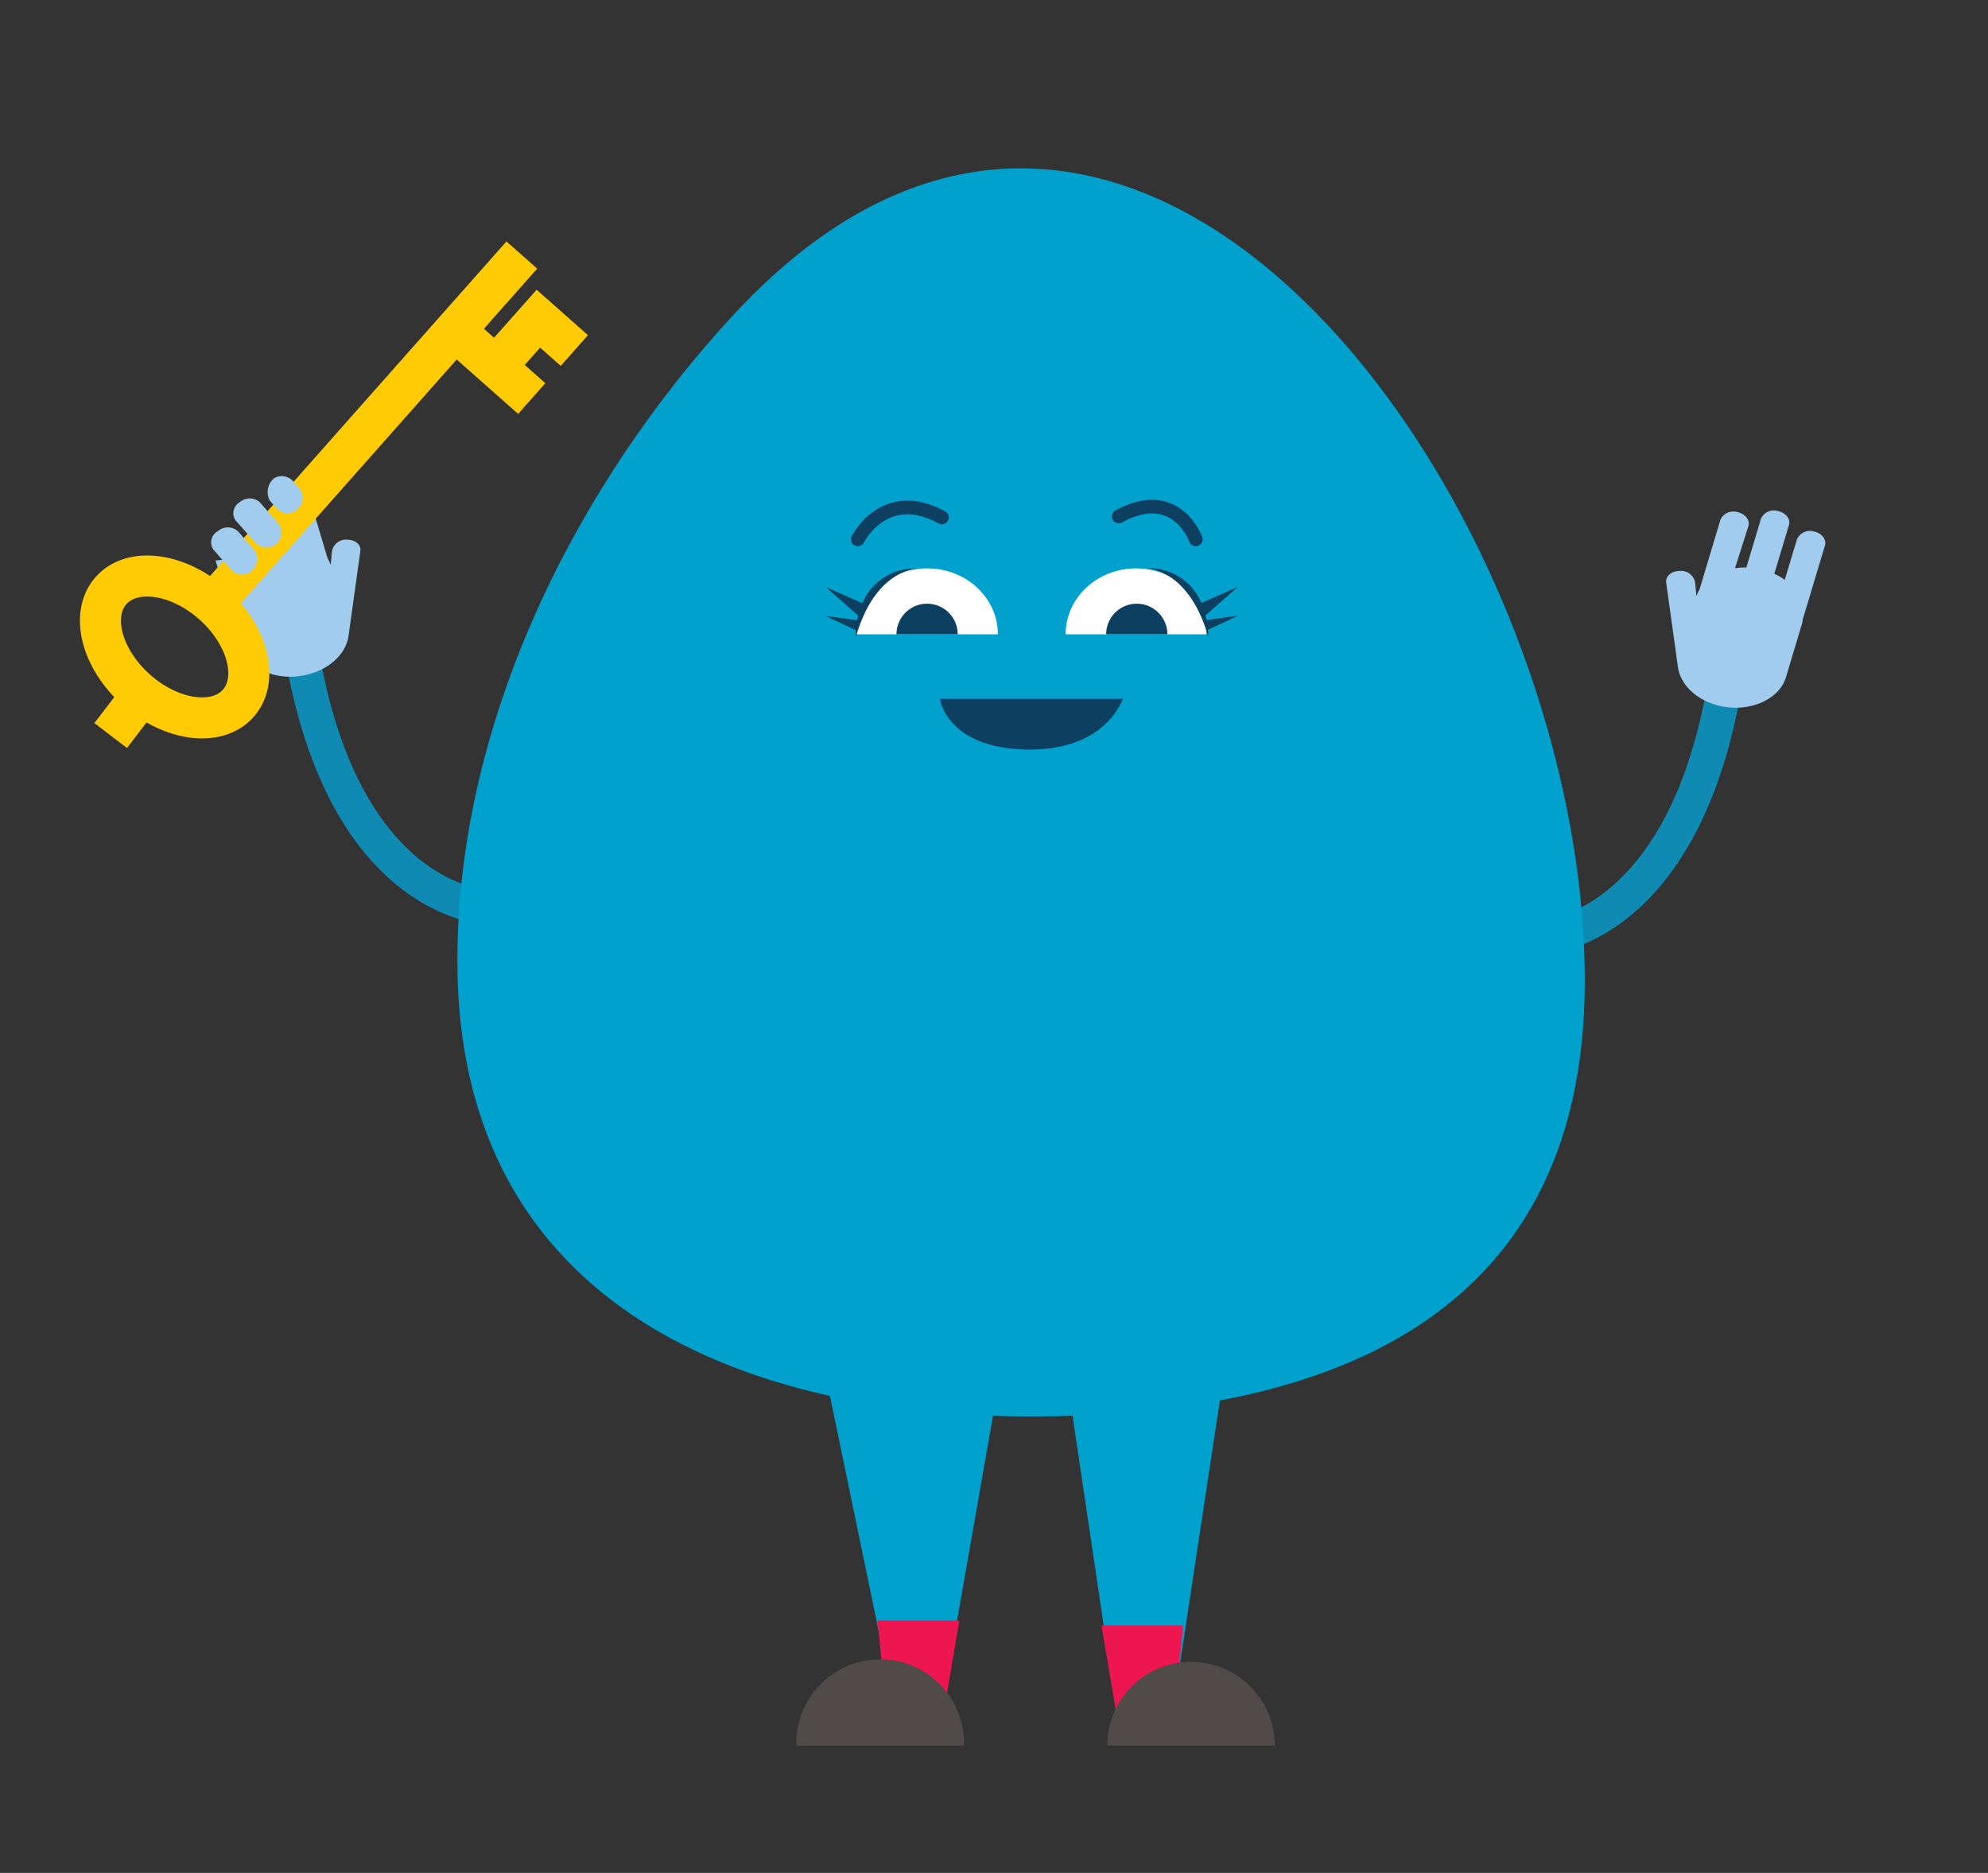 <svg id="Layer_1" data-name="Layer 1" xmlns="http://www.w3.org/2000/svg" viewBox="0 0 278.57 262.4"><rect x="0" y="0" width="278.57" height="262.4" fill="#333333" stroke="none"/><defs><style>.cls-1,.cls-2,.cls-7{fill:none;stroke-miterlimit:10;}.cls-1{stroke:#ffcb05;stroke-width:5.75px;}.cls-2{stroke:#0f8ab2;stroke-width:4.81px;}.cls-2,.cls-7{stroke-linecap:round;}.cls-3{fill:#a2cced;}.cls-4{fill:#00a1cd;}.cls-5{fill:#ed1651;}.cls-6{fill:#504b48;}.cls-7{stroke:#0d4060;stroke-width:1.92px;}.cls-8{fill:#0d4060;}.cls-9{fill:#fff;}</style></defs><line class="cls-1" x1="65.81" y1="48.13" x2="74.51" y2="55.84"/><polyline class="cls-1" points="80.48 49.11 75.44 44.65 69.47 51.38"/><path class="cls-2" d="M68.25,127.1s-21.07-.56-26.39-38.47"/><path class="cls-3" d="M48.67,75.61a2,2,0,0,0-2.14,1.55l-.19,2a4.53,4.53,0,0,0-.43-.92l-2.53-8.45a15.76,15.76,0,0,1-3,4.07l.4,1.34a9.12,9.12,0,0,0-1.58-.11l0-.13a15.91,15.91,0,0,1-9,3.56l1.19,4a.19.19,0,0,0,0,.08c0,.06,0,.12,0,.17l2.33,7.77c.94,3.15,5.09,5,9.21,4,3.24-.73,5.53-2.94,5.9-5.38l1.67-12C50.61,76.33,49.78,75.62,48.67,75.61Z"/><ellipse class="cls-1" cx="24.47" cy="90.64" rx="8.06" ry="11.91" transform="translate(-59.6 48.85) rotate(-48.46)"/><line class="cls-1" x1="30.09" y1="84.3" x2="73.12" y2="35.73"/><line class="cls-1" x1="19.16" y1="98.28" x2="15.51" y2="103.05"/><polyline class="cls-4" points="163.83 243.11 171.42 193.01 149.5 193.01 157.15 244.56 162.99 240.86"/><polyline class="cls-4" points="125.6 240.46 116.06 194.44 139.83 194.44 131.29 243.11 123.13 240.46"/><polygon class="cls-5" points="122.96 227.06 134.43 227.06 131.62 243.52 124.64 243.52 122.96 227.06"/><polygon class="cls-5" points="154.34 227.72 165.81 227.72 164.11 244.18 157.13 244.18 154.34 227.72"/><path class="cls-6" d="M111.6,244.56a11.74,11.74,0,1,1,23.47,0"/><path class="cls-6" d="M155.16,244.56a11.73,11.73,0,1,1,23.46,0"/><path class="cls-2" d="M215.76,131.43s21.07-.56,26.39-38.47"/><path class="cls-3" d="M235.13,93.53c.38,2.44,2.67,4.66,5.91,5.38,4.12.93,8.26-.89,9.21-4l2.33-7.77a.94.94,0,0,1,0-.16l0-.08,3.15-10.49c.24-.82-.44-1.7-1.52-1.94a2,2,0,0,0-2.4,1.06l-1.72,5.71a7.75,7.75,0,0,0-1.46-.85l2.05-6.85c.25-.82-.43-1.69-1.51-1.94a2,2,0,0,0-2.41,1.06l-2.05,6.85a9.31,9.31,0,0,0-1.59.1L245,73.69c.24-.82-.44-1.7-1.52-1.94a2,2,0,0,0-2.4,1.06l-2.94,9.8a4.53,4.53,0,0,0-.43.92l-.19-2A2,2,0,0,0,235.33,80h0c-1.1,0-1.94.71-1.86,1.57"/><path class="cls-4" d="M64.09,134.64c0-34,16.9-67,38.77-90.62,56.41-60.76,119.21,27,119.21,93.43,0,49.06-38.84,61-77.7,61S64.09,183.7,64.09,134.64Z"/><path class="cls-7" d="M120.2,75.56s3.69-7.47,11.79-3.07"/><path class="cls-7" d="M167.56,75.56s-2.7-7.62-10.8-3.21"/><path class="cls-8" d="M157.32,97.91s-2.28,7.33-13.51,7.1-12.11-7.1-12.11-7.1Z"/><path class="cls-9" d="M149.32,88.87c0-5.1,4.42-9.24,9.86-9.24s9.87,4.14,9.87,9.24"/><path class="cls-8" d="M155,88.87a4.29,4.29,0,1,1,8.58,0"/><path class="cls-9" d="M120,88.87c0-5.1,4.44-9.24,9.92-9.24s9.91,4.14,9.91,9.24"/><path class="cls-8" d="M125.62,88.87a4.29,4.29,0,0,1,8.58,0"/><path class="cls-8" d="M120.84,84.51l-5.12-2.26,4.54,4c-.06.22-.1.44-.14.65l-4.45-.61,4.25,2c0,.63,0,1,0,1,2.37-8.36,7.14-9.47,8.5-9.62A7.89,7.89,0,0,0,120.84,84.51Z"/><path class="cls-8" d="M128.38,79.65l.39,0Z"/><path class="cls-8" d="M173.51,86.25l-4.45.62c0-.21-.08-.43-.14-.65l4.55-4-5.13,2.26a7.88,7.88,0,0,0-7.54-4.86c1.36.15,6.13,1.26,8.51,9.62a9.52,9.52,0,0,0-.05-1Z"/><path class="cls-8" d="M158.8,79.65l-.38,0Z"/><path class="cls-3" d="M41.9,71.15l0,0a2.12,2.12,0,0,0,0-2.77l-.73-.83A2.12,2.12,0,0,0,38.41,67a2.54,2.54,0,0,0-.61,3.13l.93,1.07A2.1,2.1,0,0,0,41.9,71.15Z"/><path class="cls-3" d="M38.92,76l0,0a2.09,2.09,0,0,0,0-2.76l-2.53-2.89a2.12,2.12,0,0,0-2.78,0A1.78,1.78,0,0,0,33,72.9L35.77,76A2.08,2.08,0,0,0,38.92,76Z"/><path class="cls-3" d="M35.54,79.65a2.09,2.09,0,0,0,0-2.71l-2.22-2.53a2.12,2.12,0,0,0-2.78,0A1.79,1.79,0,0,0,29.9,77l2.42,2.76a2.09,2.09,0,0,0,3.19,0Z"/></svg>